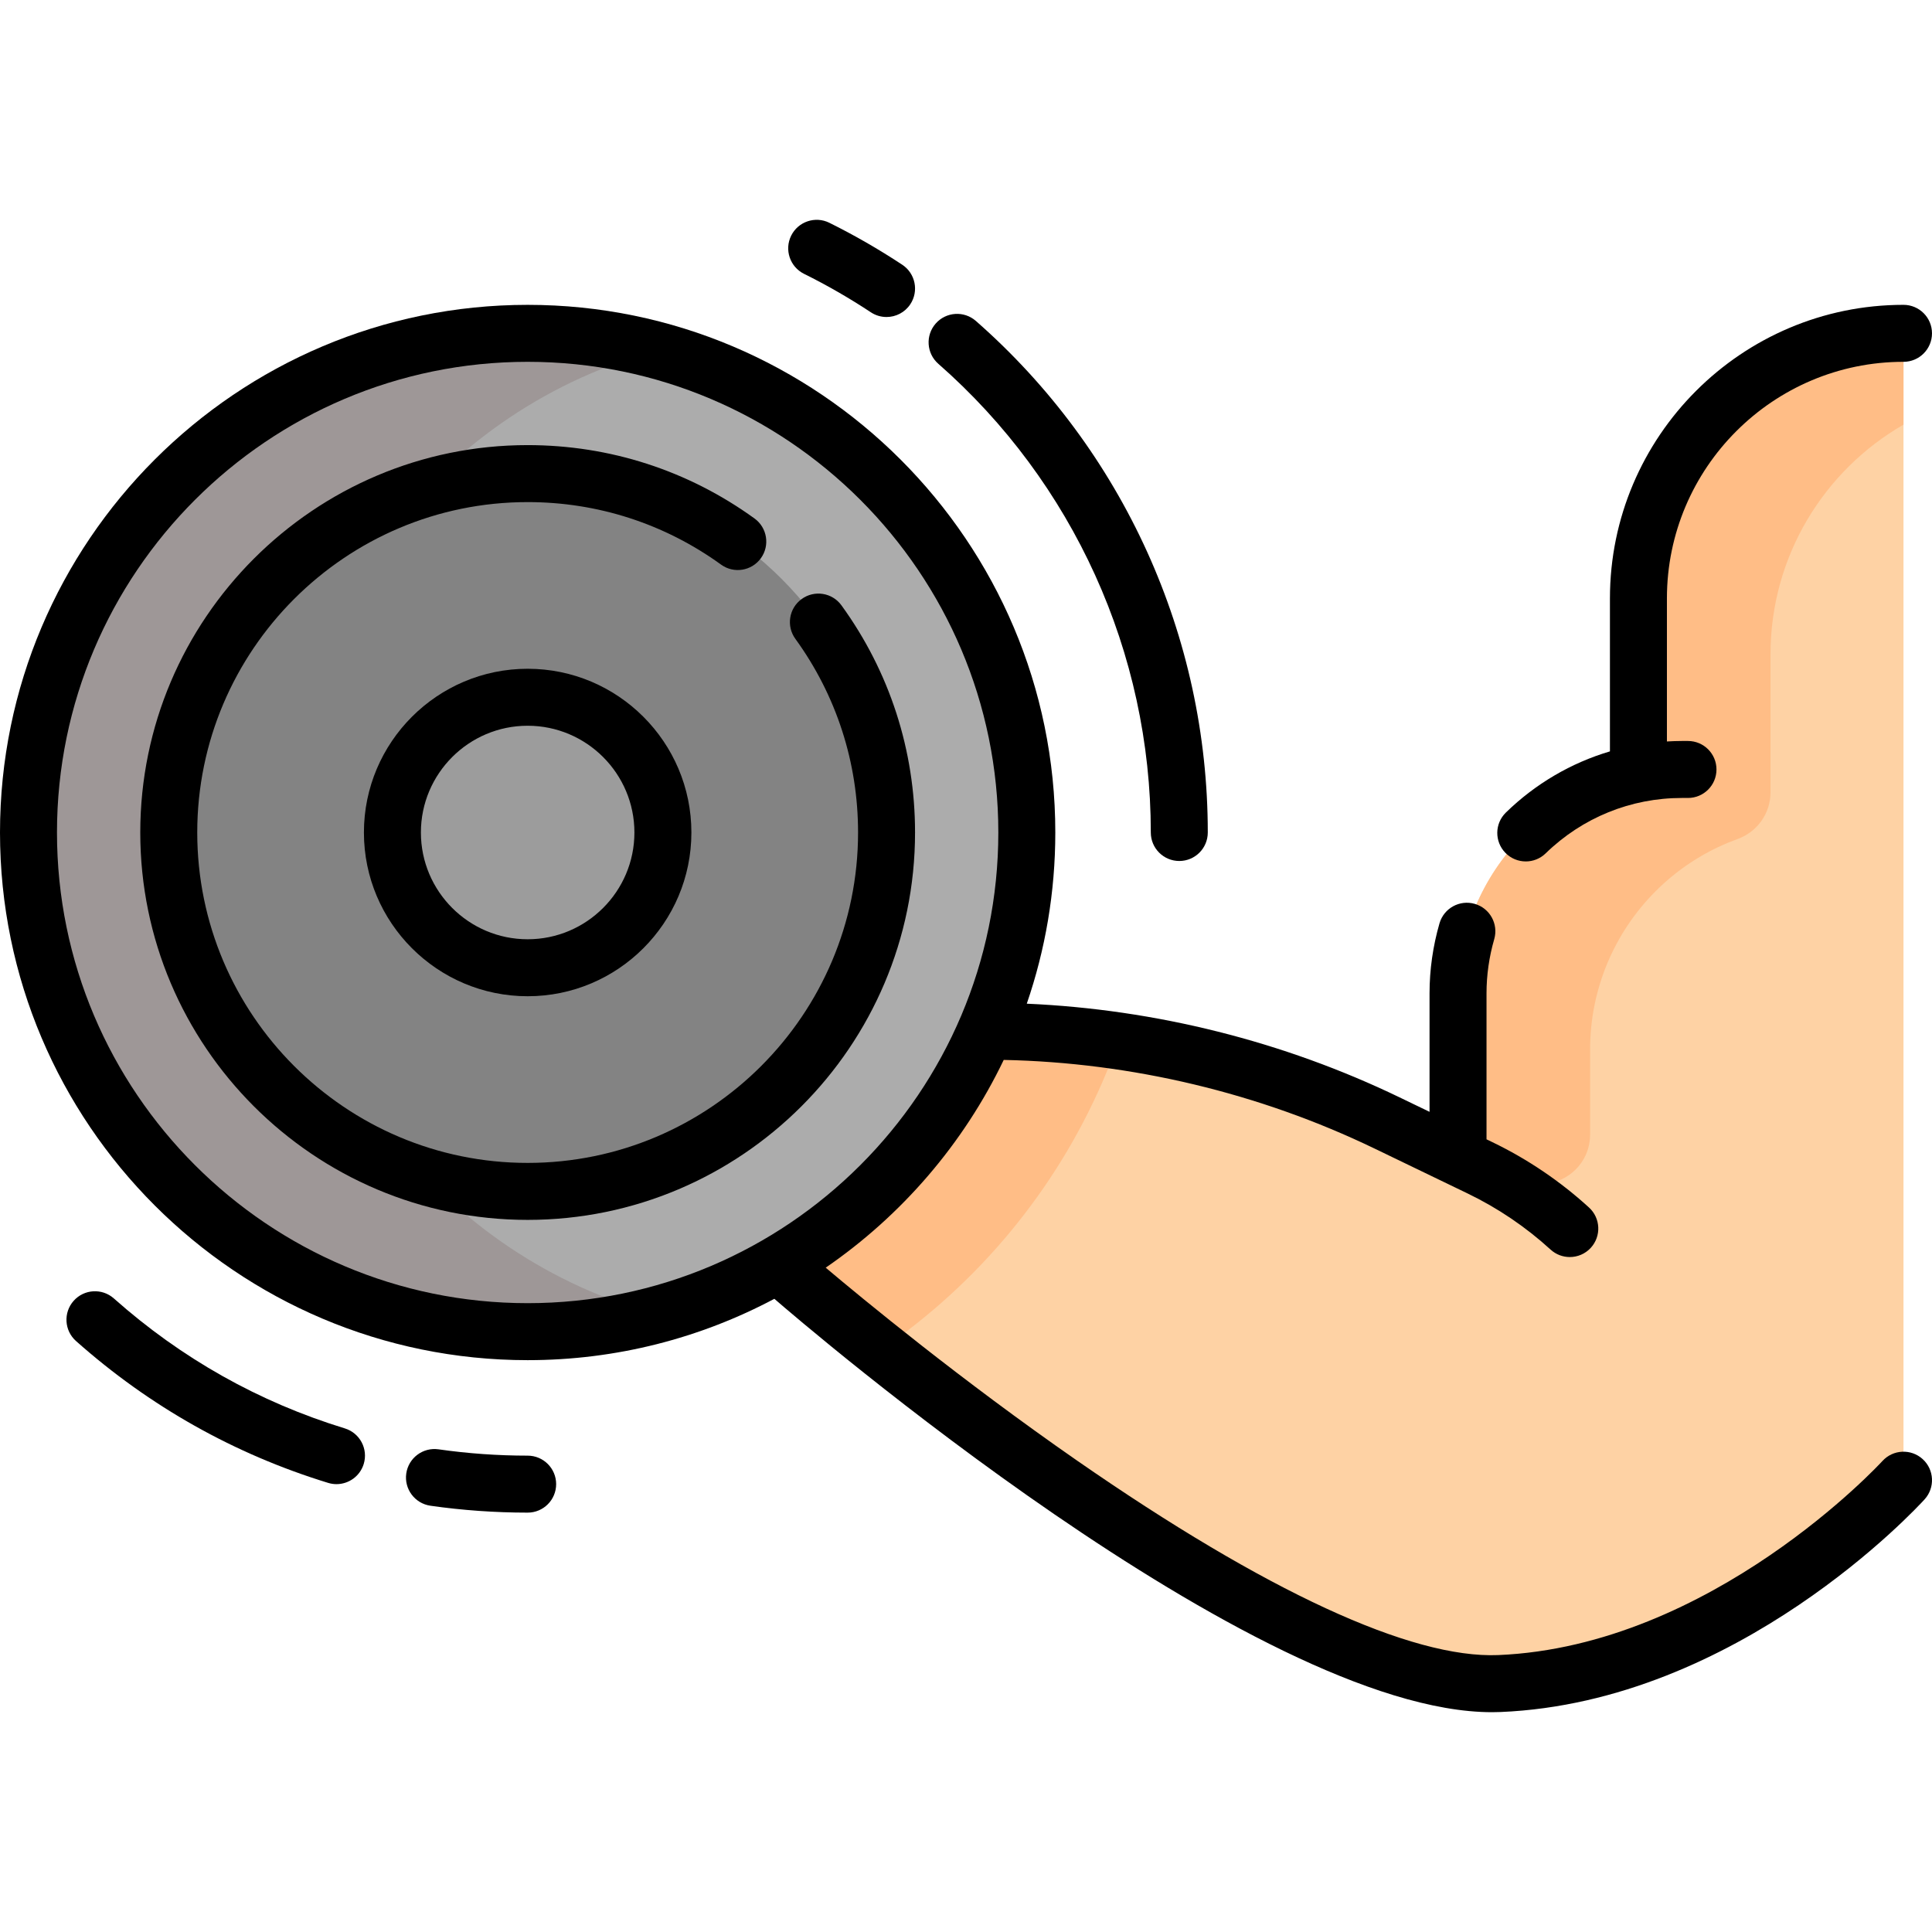 <svg id="Capa_1" enable-background="new 0 0 508.602 508.602" height="512" viewBox="0 0 508.602 508.602" width="512" xmlns="http://www.w3.org/2000/svg"><path d="m493.663 88.139c-35.037 3.711-62.346 33.36-62.346 69.389v46.16c-3.81.75-7.54 1.88-11.11 3.36-7.08 2.93-13.6 7.25-19.12 12.78-11.05 11.05-17.26 26.03-17.26 41.66v43.15l-18.68-9.02c-32.96-15.9-69.06-24.16-105.66-24.16l-54.71-1.488v62.908.01l3.8 3.2s126.12 109.61 186.14 107.11c51.194-2.141 92.438-39.568 103.472-50.541 1.866-1.856 2.908-4.376 2.908-7.008v-290.788c0-3.997-3.459-7.143-7.434-6.722z" fill="#fed2a4"/><path d="m399.915 310.39c8.645 4.174 18.68-2.124 18.68-11.724v-22.406c0-15.63 6.21-30.61 17.26-41.66 5.52-5.53 12.04-9.85 19.12-12.78.816-.338 1.64-.658 2.471-.959 5.171-1.874 8.639-6.752 8.639-12.252v-36.309c0-25.878 14.09-48.464 35.012-60.512v-16.927c0-3.998-3.459-7.143-7.434-6.722-35.037 3.711-62.346 33.36-62.346 69.389v46.16c-3.81.75-7.54 1.88-11.11 3.36-7.08 2.93-13.6 7.25-19.12 12.78-11.05 11.05-17.26 26.03-17.26 41.66v41.87c5.433 2.153 10.805 4.483 16.088 7.032z" fill="#ffbd86"/><path d="m290.231 284.794c1.535-3.535 2.942-7.138 4.232-10.796-11.55-1.679-23.236-2.54-34.976-2.54l-54.71-1.488v62.908.01l3.8 3.2s9.007 7.827 23.345 19.246c25.507-17.455 45.858-41.879 58.309-70.54z" fill="#ffbd86"/><path d="m204.777 332.878c-19.37 11.24-41.87 17.68-65.87 17.68-72.57 0-131.41-58.83-131.41-131.4s58.84-131.41 131.41-131.41 131.4 58.84 131.4 131.41c0 18.58-3.86 36.27-10.82 52.3-11.23 25.85-30.52 47.38-54.71 61.42z" fill="#acacac"/><path d="m75.809 219.158c0-60.754 41.243-111.877 97.254-126.916-10.892-2.925-22.34-4.494-34.156-4.494-72.57 0-131.41 58.84-131.41 131.41s58.84 131.4 131.41 131.4c11.814 0 23.262-1.568 34.155-4.493-56.01-15.038-97.253-66.153-97.253-126.907z" fill="#9e9797"/><circle cx="138.906" cy="219.157" fill="#838383" r="94.48"/><circle cx="138.906" cy="219.157" fill="#9c9c9c" r="35.604"/><path d="m256.899 84.49c-3.112-2.732-7.853-2.422-10.584.694-2.73 3.114-2.42 7.853.695 10.584 35.551 31.173 55.94 76.146 55.94 123.389 0 4.143 3.357 7.5 7.5 7.5s7.5-3.357 7.5-7.5c.001-51.563-22.251-100.647-61.051-134.667z"/><path d="m211.666 72.088c6.034 2.991 11.95 6.396 17.585 10.121 1.273.842 2.709 1.244 4.129 1.244 2.434 0 4.821-1.183 6.264-3.365 2.284-3.455 1.335-8.108-2.121-10.393-6.149-4.064-12.607-7.782-19.196-11.047-3.708-1.839-8.211-.321-10.05 3.389-1.84 3.712-.323 8.212 3.389 10.051z"/><path d="m88.582 390.702c3.209 0 6.179-2.076 7.168-5.305 1.214-3.961-1.014-8.154-4.974-9.368-22.587-6.921-43.043-18.431-60.798-34.21-3.098-2.753-7.837-2.472-10.589.624-2.751 3.097-2.472 7.837.624 10.589 19.378 17.22 41.707 29.782 66.368 37.339.733.225 1.473.331 2.201.331z"/><path d="m138.906 398.201c4.143 0 7.5-3.357 7.5-7.5s-3.357-7.5-7.5-7.5c-7.854 0-15.75-.56-23.469-1.665-4.093-.58-7.9 2.261-8.487 6.362-.586 4.101 2.262 7.9 6.362 8.487 8.42 1.205 17.032 1.816 25.594 1.816z"/><path d="m221.518 159.361c-2.431-3.354-7.121-4.1-10.475-1.67-3.354 2.432-4.101 7.121-1.67 10.475 10.803 14.901 16.513 32.534 16.513 50.991 0 47.961-39.02 86.98-86.98 86.98s-86.98-39.02-86.98-86.98 39.02-86.98 86.98-86.98c18.426 0 36.034 5.692 50.921 16.462 3.355 2.428 8.045 1.675 10.472-1.682 2.429-3.355 1.676-8.044-1.681-10.472-17.46-12.632-38.108-19.309-59.712-19.309-56.232 0-101.98 45.748-101.98 101.98s45.748 101.98 101.98 101.98 101.98-45.748 101.98-101.98c0-21.639-6.698-42.317-19.368-59.795z"/><path d="m95.802 219.157c0 23.768 19.337 43.105 43.104 43.105s43.104-19.337 43.104-43.105-19.336-43.104-43.104-43.104-43.104 19.336-43.104 43.104zm71.208 0c0 15.497-12.607 28.104-28.104 28.104s-28.104-12.607-28.104-28.104 12.607-28.104 28.104-28.104c15.496-.001 28.104 12.606 28.104 28.104z"/><path d="m401.665 226.775c1.885 0 3.772-.707 5.23-2.126 9.662-9.404 22.397-14.584 35.858-14.584h1.612c4.143 0 7.5-3.357 7.5-7.5s-3.357-7.5-7.5-7.5h-1.612c-1.318 0-2.628.051-3.934.127v-37.66c0-34.343 27.939-62.282 62.281-62.282 4.143 0 7.5-3.357 7.5-7.5s-3.357-7.5-7.5-7.5c-42.613 0-77.281 34.669-77.281 77.282v40.269c-10.191 3.023-19.569 8.489-27.388 16.099-2.968 2.889-3.032 7.637-.143 10.605 1.472 1.512 3.423 2.27 5.377 2.27z"/><path d="m495.55 384.617c-.442.487-44.899 48.735-101.142 51.084-22.895.952-61.221-16.754-110.883-51.21-30.488-21.152-56.625-42.731-66.159-50.774 20.023-13.757 36.278-32.615 46.866-54.692 33.671.693 67.334 8.718 97.653 23.35l24.472 11.81c7.962 3.842 15.309 8.813 21.837 14.773 1.438 1.313 3.25 1.962 5.056 1.962 2.034 0 4.061-.822 5.54-2.442 2.793-3.06 2.578-7.803-.48-10.596-7.604-6.943-16.16-12.732-25.433-17.207l-1.548-.747v-38.438c0-4.795.684-9.592 2.031-14.258 1.149-3.979-1.145-8.138-5.123-9.287-3.981-1.149-8.138 1.145-9.287 5.123-1.739 6.021-2.621 12.218-2.621 18.422v31.2l-7.924-3.824c-30.518-14.727-64.221-23.155-98.102-24.645 4.862-14.138 7.508-29.297 7.508-45.064 0-76.593-62.313-138.906-138.905-138.906s-138.906 62.313-138.906 138.906 62.313 138.906 138.906 138.906c23.448 0 45.553-5.849 64.947-16.151 7.221 6.26 126.516 108.823 188.912 108.823.763 0 1.523-.016 2.269-.047 62.438-2.606 109.641-53.806 111.62-55.984 2.785-3.065 2.558-7.809-.509-10.595-3.066-2.784-7.808-2.558-10.595.508zm-480.55-165.46c0-68.323 55.584-123.907 123.906-123.907 68.321 0 123.905 55.584 123.905 123.906s-55.584 123.906-123.905 123.906c-68.322.001-123.906-55.583-123.906-123.905z"/></svg>
